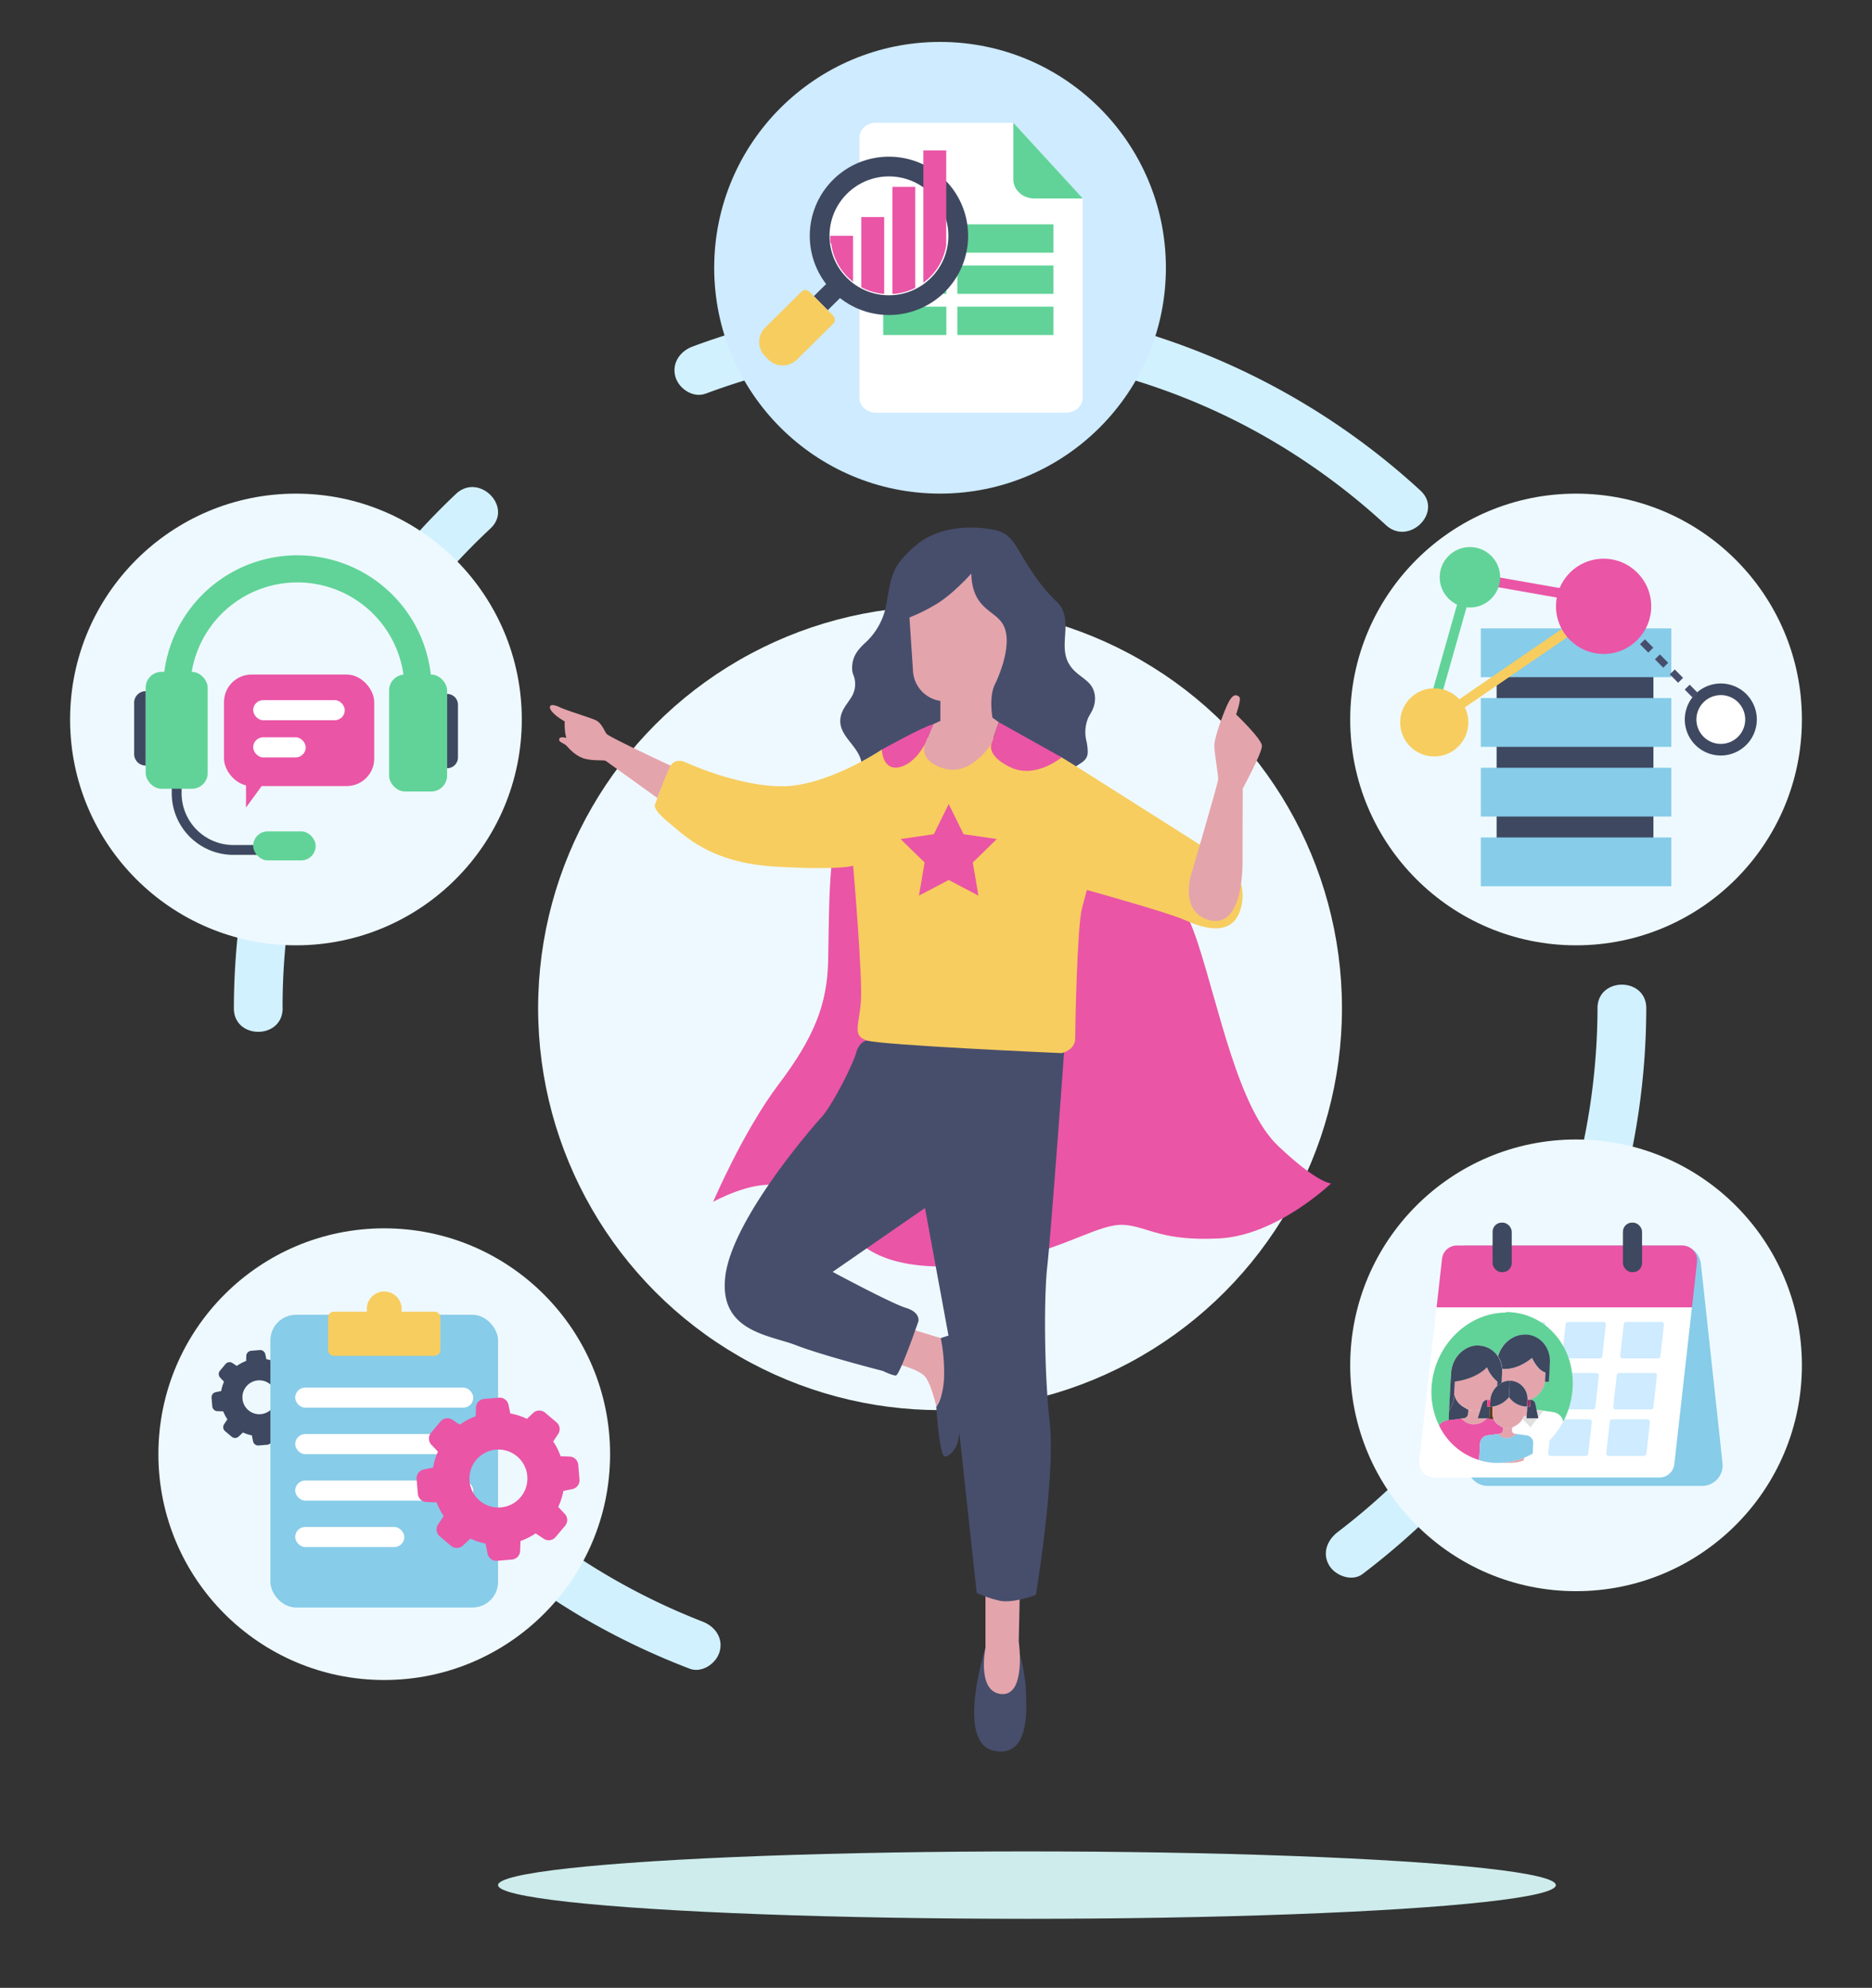 <svg id="Layer_1" data-name="Layer 1" xmlns="http://www.w3.org/2000/svg" viewBox="0 0 759 806">
  <rect x="0" y="0" width="759" height="806" fill="#333333" stroke="none"/>
  <defs>
    <style>
      .cls-1 {
        fill: #d2f1ff;
      }

      .cls-2 {
        fill: #eef9ff;
      }

      .cls-3 {
        fill: #3e4860;
      }

      .cls-4 {
        fill: #ceecec;
      }

      .cls-5 {
        fill: #ceebff;
      }

      .cls-6 {
        fill: #87cce9;
      }

      .cls-13, .cls-7 {
        fill: #f7cd5f;
      }

      .cls-22, .cls-8 {
        fill: #fff;
      }

      .cls-9 {
        fill: #ea55a6;
      }

      .cls-10, .cls-12, .cls-14, .cls-15 {
        fill: none;
      }

      .cls-10, .cls-22 {
        stroke: #3e4860;
      }

      .cls-10, .cls-12, .cls-13, .cls-14, .cls-15, .cls-22 {
        stroke-miterlimit: 10;
      }

      .cls-10, .cls-13, .cls-14, .cls-15 {
        stroke-width: 4px;
      }

      .cls-11 {
        fill: #61d398;
      }

      .cls-12, .cls-15 {
        stroke: #61d398;
      }

      .cls-12 {
        stroke-width: 11px;
      }

      .cls-13 {
        stroke: #f7cd5f;
      }

      .cls-14 {
        stroke: #ea55a6;
      }

      .cls-16 {
        fill: #474e6c;
      }

      .cls-17 {
        fill: #e4a4ac;
      }

      .cls-18 {
        fill: #e0e0e0;
      }

      .cls-19 {
        fill: #603813;
      }

      .cls-20 {
        fill: #ff3f84;
      }

      .cls-21 {
        fill: #983262;
      }

      .cls-22 {
        stroke-width: 8px;
      }
    </style>
  </defs>
  <title>Ysashank 5</title>
  <g>
    <path class="cls-1" d="M114.57,408.79a265.37,265.37,0,0,1,84.32-194.54c9.27-8.76-4.73-22.73-14-14-43.62,41.19-74.07,95.91-85.07,155a297.15,297.15,0,0,0-5,53.56c0,12.73,19.75,12.75,19.78,0Z"/>
    <path class="cls-1" d="M284.86,657.5A267.7,267.7,0,0,1,161,559.16a280.27,280.27,0,0,1-23.1-41.08c-2.22-4.86-9.25-6.05-13.53-3.55-5,2.92-5.78,8.66-3.55,13.53A288.46,288.46,0,0,0,234.68,654.91a294.65,294.65,0,0,0,44.92,21.67c5,1.93,10.85-2.12,12.17-6.91,1.54-5.59-1.91-10.23-6.91-12.17Z"/>
    <path class="cls-1" d="M647.71,408.79c-.17,64.62-23.7,127.92-66.64,176.35a269.37,269.37,0,0,1-38.63,36c-4.25,3.22-6.47,8.53-3.55,13.53,2.45,4.19,9.25,6.79,13.53,3.55,54.75-41.51,94.19-101.3,108.6-168.72a294.5,294.5,0,0,0,6.46-60.7c0-12.73-19.75-12.75-19.78,0Z"/>
    <path class="cls-1" d="M286.07,159.63c74.09-27.74,158-21.87,226.85,17.39a268.7,268.7,0,0,1,49,35.89c9.35,8.61,23.37-5.34,14-14-59.5-54.81-140.47-82.85-221.18-75.24a287.76,287.76,0,0,0-74,16.87c-5,1.87-8.41,6.69-6.91,12.17,1.32,4.8,7.14,8.79,12.17,6.91Z"/>
    <circle class="cls-2" cx="639.01" cy="291.72" r="91.57"/>
    <rect class="cls-3" x="606.8" y="264.68" width="63.58" height="87.09"/>
    <circle class="cls-2" cx="381.14" cy="408.79" r="162.96"/>
    <circle class="cls-2" cx="119.99" cy="291.72" r="91.57"/>
    <circle class="cls-2" cx="155.79" cy="589.61" r="91.57"/>
    <ellipse class="cls-4" cx="416.38" cy="764.34" rx="214.44" ry="13.66"/>
    <path class="cls-3" d="M118.92,553.17l-2.68-2.26a2.12,2.12,0,0,0-2.82.08l-1.48,1.39a15.3,15.3,0,0,0-3.95-1.28l-.42-2a2.14,2.14,0,0,0-2.26-1.7l-3.5.3a2.13,2.13,0,0,0-1.95,2.05l-.07,2.08a15.35,15.35,0,0,0-3.77,2l-1.77-1.17a2.13,2.13,0,0,0-2.8.4l-2.26,2.7a2.12,2.12,0,0,0,.08,2.82l1.55,1.65a15.86,15.86,0,0,0-1.14,3.78l-2.21.45a2.14,2.14,0,0,0-1.7,2.26l.3,3.5a2.13,2.13,0,0,0,2.05,1.95l2.39.08a15.63,15.63,0,0,0,1.69,3.23l-1.34,2a2.13,2.13,0,0,0,.4,2.8l2.68,2.26a2.12,2.12,0,0,0,2.82-.08l1.75-1.64a15.36,15.36,0,0,0,3.6,1.17l.49,2.4a2.14,2.14,0,0,0,2.26,1.7l3.5-.3a2.13,2.13,0,0,0,1.95-2.05l.08-2.35a15.73,15.73,0,0,0,3.6-1.82l1.93,1.28a2.13,2.13,0,0,0,2.8-.4l2.26-2.68a2.12,2.12,0,0,0-.08-2.82l-1.56-1.65a15.32,15.32,0,0,0,1.23-3.79l2.13-.43a2.14,2.14,0,0,0,1.7-2.26l-.3-3.5A2.13,2.13,0,0,0,122,561.3l-2.14-.07a15.45,15.45,0,0,0-1.78-3.51L119.3,556A2.12,2.12,0,0,0,118.92,553.17Zm-13.18,20.22A6.87,6.87,0,1,1,112,566,6.87,6.87,0,0,1,105.74,573.38Z"/>
    <circle class="cls-2" cx="639.01" cy="553.59" r="91.57"/>
    <circle class="cls-5" cx="381.14" cy="108.57" r="91.57"/>
    <rect class="cls-6" x="109.63" y="533.09" width="92.31" height="118.69" rx="10.36" ry="10.36"/>
    <path class="cls-7" d="M176.2,531.84H162.76a7.06,7.06,0,1,0-13.94,0H135.38a2.35,2.35,0,0,0-2.35,2.35v13.19a2.35,2.35,0,0,0,2.35,2.35H176.2a2.35,2.35,0,0,0,2.35-2.35V534.19A2.35,2.35,0,0,0,176.2,531.84Z"/>
    <rect class="cls-8" x="119.68" y="562.61" width="72.22" height="8.16" rx="4.08" ry="4.08"/>
    <rect class="cls-8" x="119.68" y="581.45" width="72.22" height="8.16" rx="4.08" ry="4.08"/>
    <rect class="cls-8" x="119.68" y="600.29" width="72.22" height="8.16" rx="4.08" ry="4.08"/>
    <rect class="cls-8" x="119.68" y="619.12" width="44.25" height="8.16" rx="4.08" ry="4.08"/>
    <path class="cls-9" d="M225.59,576.65,221,572.78a3.62,3.62,0,0,0-4.83.13l-2.53,2.37a26.15,26.15,0,0,0-6.75-2.18l-.71-3.49a3.66,3.66,0,0,0-3.87-2.91l-6,.51a3.64,3.64,0,0,0-3.33,3.5l-.12,3.55a26.22,26.22,0,0,0-6.44,3.39l-3-2a3.63,3.63,0,0,0-4.78.68l-3.87,4.61a3.62,3.62,0,0,0,.13,4.83l2.65,2.82a27.1,27.1,0,0,0-1.95,6.46l-3.78.77a3.66,3.66,0,0,0-2.91,3.87l.51,6a3.64,3.64,0,0,0,3.5,3.33l4.09.13a26.7,26.7,0,0,0,2.89,5.53l-2.28,3.45a3.63,3.63,0,0,0,.68,4.78l4.58,3.87a3.62,3.62,0,0,0,4.83-.13l3-2.81a26.25,26.25,0,0,0,6.15,2l.83,4.1a3.66,3.66,0,0,0,3.87,2.91l6-.51a3.64,3.64,0,0,0,3.33-3.5l.13-4a26.88,26.88,0,0,0,6.15-3.11l3.3,2.18a3.63,3.63,0,0,0,4.78-.68l3.87-4.58a3.62,3.62,0,0,0-.13-4.83l-2.66-2.82a26.18,26.18,0,0,0,2.09-6.48l3.63-.74a3.66,3.66,0,0,0,2.91-3.87l-.51-6a3.64,3.64,0,0,0-3.5-3.33l-3.65-.12a26.4,26.4,0,0,0-3-6l2-3A3.61,3.61,0,0,0,225.59,576.65Zm-22.52,34.55a11.75,11.75,0,1,1,10.72-12.69A11.75,11.75,0,0,1,203.07,611.19Z"/>
    <g>
      <path class="cls-10" d="M71.63,305.06v16.56a23,23,0,0,0,23,23h18.67"/>
      <rect class="cls-11" x="102.65" y="337.09" width="25.35" height="11.77" rx="5.89" ry="5.89"/>
      <rect class="cls-9" x="90.82" y="273.51" width="60.91" height="45.21" rx="11.14" ry="11.14"/>
      <rect class="cls-8" x="102.65" y="283.87" width="37.15" height="8.16" rx="4.08" ry="4.08"/>
      <rect class="cls-8" x="102.65" y="298.94" width="21.31" height="8.16" rx="4.08" ry="4.08"/>
      <rect class="cls-11" x="157.75" y="273.51" width="23.52" height="47.41" rx="6.42" ry="6.42"/>
      <path class="cls-3" d="M181.28,281.36h0a4.4,4.4,0,0,1,4.4,4.4V307.1a4.4,4.4,0,0,1-4.4,4.4h0a0,0,0,0,1,0,0V281.36a0,0,0,0,1,0,0Z"/>
      <rect class="cls-11" x="59.06" y="272.41" width="25.15" height="47.41" rx="6.42" ry="6.42"/>
      <path class="cls-3" d="M54.36,280.26h0a4.67,4.67,0,0,1,4.67,4.67v20.81a4.67,4.67,0,0,1-4.67,4.67h0a0,0,0,0,1,0,0V280.26A0,0,0,0,1,54.36,280.26Z" transform="translate(113.42 590.66) rotate(180)"/>
      <path class="cls-12" d="M169.51,294V279.59a48.94,48.94,0,0,0-48.94-48.94h0a48.94,48.94,0,0,0-48.94,48.94V294"/>
      <polygon class="cls-9" points="99.74 313.54 99.74 327.44 109.87 313.54 99.74 313.54"/>
    </g>
    <rect class="cls-6" x="600.39" y="254.79" width="77.24" height="19.78"/>
    <rect class="cls-6" x="600.39" y="283.04" width="77.24" height="19.78"/>
    <rect class="cls-6" x="600.39" y="311.3" width="77.24" height="19.78"/>
    <rect class="cls-6" x="600.39" y="339.56" width="77.24" height="19.78"/>
    <g>
      <circle class="cls-8" cx="697.7" cy="291.72" r="12.25"/>
      <path class="cls-3" d="M697.7,306.33a14.6,14.6,0,1,1,14.6-14.6A14.62,14.62,0,0,1,697.7,306.33Zm0-24.49a9.89,9.89,0,1,0,9.89,9.89A9.9,9.9,0,0,0,697.7,281.83Z"/>
    </g>
    <line class="cls-13" x1="581.52" y1="292.9" x2="650.18" y2="245.84"/>
    <line class="cls-14" x1="595.98" y1="234.06" x2="650.18" y2="243.6"/>
    <circle class="cls-11" cx="595.98" cy="234.06" r="12.25"/>
    <line class="cls-15" x1="579.64" y1="291.72" x2="595.98" y2="234.06"/>
    <circle class="cls-7" cx="581.52" cy="292.9" r="13.82"/>
    <g>
      <line class="cls-16" x1="652.8" y1="246.31" x2="689.06" y2="283.04"/>
      <g>
        <g>
          <rect class="cls-16" x="666.2" y="259.51" width="2.83" height="4.79" transform="translate(8.51 544.54) rotate(-44.63)"/>
          <rect class="cls-16" x="660.16" y="253.39" width="2.83" height="4.79" transform="translate(11.05 538.5) rotate(-44.63)"/>
          <rect class="cls-16" x="654.15" y="247.3" width="2.83" height="4.79" transform="translate(13.6 532.52) rotate(-44.63)"/>
        </g>
        <g>
          <rect class="cls-16" x="684.33" y="277.88" width="2.83" height="4.79" transform="translate(0.84 562.6) rotate(-44.63)"/>
          <rect class="cls-16" x="678.3" y="271.76" width="2.83" height="4.79" transform="translate(3.38 556.55) rotate(-44.63)"/>
          <rect class="cls-16" x="672.28" y="265.67" width="2.83" height="4.79" transform="translate(5.92 550.55) rotate(-44.63)"/>
        </g>
      </g>
    </g>
    <circle class="cls-9" cx="650.18" cy="245.84" r="19.31"/>
    <g>
      <g>
        <path class="cls-6" d="M690.3,602.48H603.12A8.26,8.26,0,0,1,595,595l-8.74-80.6a8.34,8.34,0,0,1,8.1-9.39h87.18a8.26,8.26,0,0,1,8.1,7.5l8.74,80.6A8.34,8.34,0,0,1,690.3,602.48Z"/>
        <g>
          <path class="cls-8" d="M575.45,592.34a6.05,6.05,0,0,0,6,6.73h91.4a6.05,6.05,0,0,0,6-5.38L686,530.08H582.45Z"/>
          <path class="cls-9" d="M682.07,505h-91.4a6.05,6.05,0,0,0-6,5.38l-2.21,19.7H686l2.06-18.35A6.05,6.05,0,0,0,682.07,505Z"/>
        </g>
      </g>
      <rect class="cls-3" x="605.17" y="495.73" width="7.75" height="20.08" rx="3.67" ry="3.67"/>
      <rect class="cls-3" x="658.02" y="495.73" width="7.75" height="20.08" rx="3.67" ry="3.67"/>
    </g>
    <g>
      <path class="cls-5" d="M673.68,536H659.31a1,1,0,0,0-.95.85l-.35,3.1-1.1,9.79a1,1,0,0,0,.95,1.06h14.38a1,1,0,0,0,.95-.85l1.12-10,.32-2.89A1,1,0,0,0,673.68,536Z"/>
      <path class="cls-5" d="M650.13,536H635.76a1,1,0,0,0-.95.85l-.35,3.1-1.1,9.79a1,1,0,0,0,.95,1.06h14.38a1,1,0,0,0,.95-.85l1.12-10,.32-2.89A1,1,0,0,0,650.13,536Z"/>
      <path class="cls-5" d="M625.64,536H611.27a1,1,0,0,0-.95.85l-.35,3.1-1.1,9.79a1,1,0,0,0,.95,1.06H624.2a1,1,0,0,0,.95-.85l1.12-10,.32-2.89A1,1,0,0,0,625.64,536Z"/>
    </g>
    <g>
      <path class="cls-5" d="M670.86,556.68H656.48a1,1,0,0,0-.95.85l-.35,3.1-1.1,9.79a1,1,0,0,0,.95,1.06h14.38a1,1,0,0,0,.95-.85l1.12-10,.32-2.89A1,1,0,0,0,670.86,556.68Z"/>
      <path class="cls-5" d="M647.31,556.68H632.93a1,1,0,0,0-.95.85l-.35,3.1-1.1,9.79a1,1,0,0,0,.95,1.06h14.38a1,1,0,0,0,.95-.85l1.12-10,.32-2.89A1,1,0,0,0,647.31,556.68Z"/>
      <path class="cls-5" d="M622.82,556.68H608.44a1,1,0,0,0-.95.85l-.35,3.1-1.1,9.79a1,1,0,0,0,.95,1.06h14.38a1,1,0,0,0,.95-.85l1.12-10,.32-2.89A1,1,0,0,0,622.82,556.68Z"/>
    </g>
    <g>
      <path class="cls-5" d="M668,575.51H653.66a1,1,0,0,0-.95.85l-.35,3.1-1.1,9.79a1,1,0,0,0,.95,1.06h14.38a1,1,0,0,0,.95-.85l1.12-10,.32-2.89A1,1,0,0,0,668,575.51Z"/>
      <path class="cls-5" d="M644.48,575.51H630.11a1,1,0,0,0-.95.85l-.35,3.1-1.1,9.79a1,1,0,0,0,.95,1.06H643a1,1,0,0,0,.95-.85l1.12-10,.32-2.89A1,1,0,0,0,644.48,575.51Z"/>
      <path class="cls-5" d="M620,575.51H605.62a1,1,0,0,0-.95.85l-.35,3.1-1.1,9.79a1,1,0,0,0,.95,1.06h14.38a1,1,0,0,0,.95-.85l1.12-10,.32-2.89A1,1,0,0,0,620,575.51Z"/>
    </g>
    <g>
      <path class="cls-11" d="M607.84,593.15h0m.37,0h0m.35,0h0m.39,0h0m.33,0h0m.4,0h0m.35,0h0m.37,0h0m.38,0h0m.33,0h0m.4-.06-.11,0,.11,0m.36-.06-.15,0,.15,0m.36-.06-.14,0,.14,0m.39-.07-.2,0,.2,0m.31-.06-.14,0,.14,0m.4-.09-.16,0,.16,0m.36-.08-.22.05.22-.05m.34-.08-.16,0,.16,0m.38-.1-.26.07.26-.07m.3-.08-.17,0,.17,0m.39-.11-.26.07.26-.07m.31-.09-.2.06.2-.06m.36-.11-.16.05.16-.05m.39-.13-.27.09.27-.09m.28-.09-.16.05.16-.05m.36-.13-.21.08.21-.08m.29-.11-.13,0,.13,0m.35-.13-.1,0,.1,0m.29-.11-.08,0,.08,0m.34-.14-.05,0,.05,0m4-2-.61.36h0l.61-.36m.22-.13h0l-.2.12.2-.12m-11.63-56.92c-15.82,0-29.37,13.7-30.26,30.6A31,31,0,0,0,583.48,578a4.58,4.58,0,0,1,3.13-2l.7-.1L588.2,559l.12-2.22c.32-6.12,5.19-11.17,10.92-11.2h0a9.55,9.55,0,0,1,8.06,4.41c1.42-5,5.82-8.8,10.86-8.82h0c5.94,0,10.48,5.14,10.15,11.48l-.41,7.75h-1.59a9.33,9.33,0,0,1-4.55,6.44l-1.35.76h.1a2,2,0,0,1,1.94,1.63l.51,2.41,6.81.94a4.93,4.93,0,0,1,4.06,3.78,33.36,33.36,0,0,0,3.79-13.77c.89-16.9-11.22-30.6-27-30.6"/>
      <path class="cls-17" d="M632.9,578.11a32.26,32.26,0,0,1-10.61,10.75h0a32.19,32.19,0,0,0,10.61-10.75m.13-.21-.11.19.11-.19m.13-.21-.1.17.1-.17m.13-.22-.09.15.09-.15m.13-.23-.08.13.08-.13m.13-.22-.06.11.06-.11m.13-.23-.05.1.05-.1m.13-.24-.06.1.06-.1M623,571.61h0l6.81.94-6.81-.94m-4.86-1.36-.12,2.25a6.69,6.69,0,0,1-.36,1.83,8.17,8.17,0,0,0,1-.21h0l.2-.06h0l.12,0,.19-3.7a9.11,9.11,0,0,1-1-.06"/>
      <path class="cls-17" d="M621.11,550.61s-4.92,4.52-11.12,4.52c-.31,0-.62,0-.93,0a11.86,11.86,0,0,1,0,1.52l-.21,4.06a7.32,7.32,0,0,1,3.32-.84h.06a7.32,7.32,0,0,1,7.14,7.74h1.11l1.35-.76a9.33,9.33,0,0,0,4.55-6.44h0l.2-3.81c-3.28-.9-5.45-5.95-5.45-5.95"/>
      <path class="cls-8" d="M618.68,574.11a8.17,8.17,0,0,1-1,.21h0a8.26,8.26,0,0,0,1-.21m.2-.06-.2.06.2-.06m.15,0-.12,0,.12,0h0m4-2.4h0l2.79.38-2.13,2.74.07.34h-.33l-2.83,3.64-3.31-3.44a6.4,6.4,0,0,1-2.53,2.62l-1,.58a5.43,5.43,0,0,1-.65.31L613,580a1.23,1.23,0,0,0,1,1.33l5.07.7a3.08,3.08,0,0,1,2.56,3.32l-.21,4,.61-.36h0l.2-.12a32.26,32.26,0,0,0,10.61-10.75v0l.11-.19,0,0,.1-.17,0-.07.09-.15.05-.09.08-.13.06-.11.06-.11.08-.14.05-.1.07-.13.06-.1.12-.23h0a4.93,4.93,0,0,0-4.06-3.78l-6.81-.94"/>
      <path class="cls-18" d="M619,574l-.12,0h0l-.2.06h0a8.26,8.26,0,0,1-1,.21,6.72,6.72,0,0,1-.41.94l3.31,3.44,2.83-3.64H619L619,574m4-2.4.66,3.12,2.13-2.74-2.79-.38"/>
      <path class="cls-3" d="M618.24,541.13h0c-5,0-9.44,3.79-10.86,8.82a10.87,10.87,0,0,1,1.72,5.14c.31,0,.62,0,.93,0,6.2,0,11.12-4.52,11.12-4.52s2.17,5.05,5.45,5.95l-.2,3.81H628l.41-7.75c.33-6.35-4.2-11.48-10.15-11.48"/>
      <path class="cls-3" d="M588.2,559l-.89,16.92,5.28-.72h0l1.09-.15a1.93,1.93,0,0,0,1.6-1.83l.09-1.66a6.53,6.53,0,0,1-.83-.41l-1.33-.8a7.75,7.75,0,0,1-3.58-5.17l-.06,1.19a7.86,7.86,0,0,1-.68,2.8l-1.37,3.08.7-13.25"/>
      <path class="cls-19" d="M605.2,570.25a9.31,9.31,0,0,1-1.07.06l-.25,4.76H602.2l.62.09h0l2.86.39a6.24,6.24,0,0,1-.6-3.05l.12-2.25"/>
      <path class="cls-17" d="M583.64,578.29h0m11.72-6.77-.09,1.66a1.93,1.93,0,0,1-1.6,1.83l-1.09.15a6.42,6.42,0,0,0,5,2.37,7.17,7.17,0,0,0,5.24-2.37l-.62-.09h-3.11l1.09-3.45a7,7,0,0,1-2.3.4,6.57,6.57,0,0,1-2.52-.5"/>
      <path class="cls-17" d="M602.89,554.32s-3.66,4.55-13,5.81l-.26,5a7.75,7.75,0,0,0,3.58,5.17l1.33.8a6.56,6.56,0,0,0,3.35.91,7,7,0,0,0,2.3-.4l.77-2.42a2.26,2.26,0,0,1,2.1-1.63h1.23v.08A8.94,8.94,0,0,1,607,562l.1-1.81a14.55,14.55,0,0,1-4.25-5.82"/>
      <path class="cls-9" d="M602.82,575.15h0a7.17,7.17,0,0,1-5.24,2.37,6.42,6.42,0,0,1-5-2.37h0l-5.28.72-.7.1a4.58,4.58,0,0,0-3.13,2h0l.16.32h0A26.59,26.59,0,0,0,607,593.15h-.41q-1,0-1.92-.12h0a25.83,25.83,0,0,1-4.94-1l.09-1.78.26-4.91A3.51,3.51,0,0,1,603,582l4.35-.59h0l.79-.11a1.4,1.4,0,0,0,1.17-1.33l.06-1.2a4.79,4.79,0,0,1-.61-.3l-1-.58a5.46,5.46,0,0,1-2.13-2.34l-2.86-.39"/>
      <path class="cls-3" d="M599.28,545.53h0c-5.73,0-10.6,5.07-10.92,11.2L588.2,559l-.7,13.25,1.37-3.08a7.86,7.86,0,0,0,.68-2.8l.06-1.19.26-5c9.35-1.26,13-5.81,13-5.81a14.55,14.55,0,0,0,4.25,5.82L607,562a8.18,8.18,0,0,1,1.82-1.29l.21-4.06a11.86,11.86,0,0,0,0-1.52,10.87,10.87,0,0,0-1.72-5.14,9.55,9.55,0,0,0-8.06-4.41"/>
      <path class="cls-17" d="M607,593.14h0m-.33,0h0m-2-.13h0q.95.1,1.92.12-1,0-1.92-.13m16.77-3.65a28.23,28.23,0,0,1-14,3.79H609l.29,0h0l.32,0h.09l.31,0h0l.27,0h.1l.3,0h.08l.24,0h.09l.29,0,.11,0,.21,0,.15,0,.22,0,.14,0,.19,0,.2,0,.16,0,.14,0,.24-.05.16,0,.14,0,.22-.05.17,0,.16,0,.13,0,.26-.07.13,0,.17,0,.13,0,.26-.07.11,0,.2-.06.2-.06.16-.05.12,0,.27-.09.12,0,.16-.05.15-.05.21-.08.16-.06.13,0,.25-.09.1,0,.21-.08.08,0L618,591l.05,0a29.69,29.69,0,0,0,3.38-1.65m-12.07-10.59-.06,1.2a1.4,1.4,0,0,1-1.17,1.33l-.79.11a4.67,4.67,0,0,0,3.64,1.73,5.23,5.23,0,0,0,3.82-1.73l4.3.59-5.07-.7a1.23,1.23,0,0,1-1-1.33l.06-1.2a5.08,5.08,0,0,1-1.86.36,4.79,4.79,0,0,1-1.83-.36"/>
      <path class="cls-17" d="M611.88,566.37a10.22,10.22,0,0,1-6.68,3.87l-.12,2.25a6.24,6.24,0,0,0,.6,3.05,5.46,5.46,0,0,0,2.13,2.34l1,.58a4.79,4.79,0,0,0,2.44.67,5.08,5.08,0,0,0,1.86-.36,5.43,5.43,0,0,0,.65-.31l1-.58a6.4,6.4,0,0,0,2.53-2.62,6.72,6.72,0,0,0,.41-.94h0a6.69,6.69,0,0,0,.36-1.83l.12-2.25a9,9,0,0,1-6.3-3.87"/>
      <path class="cls-6" d="M614.82,581.41a5.23,5.23,0,0,1-3.82,1.73,4.67,4.67,0,0,1-3.64-1.73h0L603,582a3.51,3.51,0,0,0-2.91,3.32l-.26,4.91-.09,1.78a25.83,25.83,0,0,0,4.94,1q1,.1,1.92.13h.83a28.23,28.23,0,0,0,14-3.79h0l.21-4a3.08,3.08,0,0,0-2.56-3.32l-4.3-.59"/>
      <path class="cls-3" d="M612.18,559.83a7.32,7.32,0,0,0-3.32.84A8.18,8.18,0,0,0,607,562a8.94,8.94,0,0,0-2.77,5.69l-.14,2.66a9.31,9.31,0,0,0,1.07-.06,10.22,10.22,0,0,0,6.68-3.87,9,9,0,0,0,6.3,3.87,9.11,9.11,0,0,0,1,.06,8.91,8.91,0,0,1-7.35-3.93l0,.06.35-6.6"/>
      <path class="cls-3" d="M612.23,559.83h-.06l-.35,6.6,0-.06a8.91,8.91,0,0,0,7.35,3.93l.14-2.74h0a7.32,7.32,0,0,0-7.14-7.74"/>
      <path class="cls-3" d="M603.08,567.57h0a2.26,2.26,0,0,0-2.1,1.63l-.77,2.42-1.09,3.45h4.79l.25-4.76h-1.2l.14-2.74"/>
      <polyline class="cls-20" points="604.27 567.57 603.08 567.57 602.93 570.31 604.13 570.31 604.27 567.65 604.27 567.57"/>
      <path class="cls-3" d="M620.59,567.57h0l-.14,2.74h-1.2l.14-2.74-.14,2.74L619,574h0l-.06,1.06h4.79l-.07-.34-.66-3.12h0l-.51-2.41a2,2,0,0,0-1.94-1.63"/>
      <polyline class="cls-21" points="620.57 567.57 620.49 567.57 619.37 567.57 619.37 567.57 619.22 570.31 620.43 570.31 620.57 567.57"/>
    </g>
    <g>
      <path class="cls-8" d="M410.86,49.78H355.13c-3.69,0-6.68,2.71-6.68,6V161.32c0,3.34,3,6,6.68,6h77.15c3.69,0,6.68-2.71,6.68-6V80.5Z"/>
      <path class="cls-11" d="M410.86,49.78v23c0,4.24,3.8,7.68,8.48,7.68H439Z"/>
      <rect class="cls-11" x="358.1" y="90.96" width="25.59" height="11.5"/>
      <rect class="cls-11" x="358.1" y="107.65" width="25.59" height="11.5"/>
      <rect class="cls-11" x="358.1" y="124.34" width="25.59" height="11.5"/>
      <rect class="cls-11" x="388.15" y="90.96" width="38.95" height="11.5"/>
      <rect class="cls-11" x="388.15" y="107.65" width="38.95" height="11.5"/>
      <rect class="cls-11" x="388.15" y="124.34" width="38.95" height="11.5"/>
      <g>
        <circle class="cls-22" cx="360.41" cy="95.61" r="28.1" transform="translate(36.96 281.12) rotate(-44.69)"/>
        <line class="cls-22" x1="340.44" y1="115.37" x2="332.79" y2="122.93"/>
        <path class="cls-7" d="M315.14,118.54h13.6a2.33,2.33,0,0,1,2.33,2.33v20.62a8.21,8.21,0,0,1-8.21,8.21H321a8.21,8.21,0,0,1-8.21-8.21V120.87A2.33,2.33,0,0,1,315.14,118.54Z" transform="translate(190.87 -189.07) rotate(45.31)"/>
      </g>
      <path class="cls-9" d="M343.6,112.24a24,24,0,0,0,2.28,2V95.61h-9.27v3H337A23.45,23.45,0,0,0,343.6,112.24Z"/>
      <path class="cls-9" d="M358.49,119.15V88h-9.27v28.46a23.44,23.44,0,0,0,9.1,2.7Z"/>
      <path class="cls-9" d="M371.09,75.75h-9.27v43.4h.85a23.35,23.35,0,0,0,8.42-2.44Z"/>
      <path class="cls-9" d="M377,112.42a23.46,23.46,0,0,0,6.65-13V61h-9.27v53.62a24,24,0,0,0,2.62-2.21Z"/>
    </g>
    <g>
      <path class="cls-9" d="M463.34,347.91c1.17.78,13.7,8.22,22.31,34.45s16.44,66.93,32.49,82.2,21.53,15.27,21.53,15.27-21.92,21.14-45.4,22.31-28.57-4.7-38.36-5.48-23.09,9-45.8,13.7-48.93,5.48-62.24-7-21.53-20.75-32.49-22.7-26.23,6.65-26.23,6.65,12.13-28.57,26.62-47.75,19.57-32.49,20-49.71-.16-44.62,5-56.76l5.17-12.13Z"/>
      <g>
        <path class="cls-16" d="M399.56,668.09s-12.3,38.36,3.36,41.75,13-19.83,13-24.79-2.42-14.61-2.42-14.61Z"/>
        <path class="cls-17" d="M362.74,552.75s9.88,2.35,12.38,5.48,4.58,12.26,4.58,12.26l7-15.66-5.22-12.26L367.7,538.4Z"/>
        <path class="cls-17" d="M399.56,647.33v20.76s-3.68,18,6.49,18.79,7-21.4,7-21.4l.45-20.61Z"/>
        <path class="cls-16" d="M429.45,313.85a41.7,41.7,0,0,0,7.18-3.36c2-1.36,4.06-2.29,4.37-5a19,19,0,0,0-.59-5.34,15.22,15.22,0,0,1,.71-8.89c.5-1.11,1.2-2.12,1.72-3.21,1.82-3.81,1.56-8.31-1.53-11.33-1.76-1.73-3.92-3-5.68-4.73-7.84-7.69-.81-17.2-5.22-25.59a12,12,0,0,0-2.43-2.86c-6-5.8-10.45-12.78-14.65-19.91-1.67-2.83-3.47-5.79-6.33-7.4a15.35,15.35,0,0,0-4.58-1.51c-9.71-1.92-22.51-.67-30.41,5.88a40.33,40.33,0,0,0-8,8.3c-3.83,5.76-3.62,13.24-5.51,19.67a27.49,27.49,0,0,1-7.87,12.22c-3.26,3.11-5.13,5.64-5.15,10.31a7.71,7.71,0,0,0,.66,2.91,10,10,0,0,1-1,8.75c-1.24,2-2.83,3.84-3.72,6-3.77,9.4,8,13.29,8,22,0,1.47-.24,2.94-.17,4.4.47,9.25,18.89,8.67,25.07,9.62,13.79,2.12,27.48,3.62,40.3-3,3.71-1.92,7.24-4.14,10.9-6.14A37.83,37.83,0,0,1,429.45,313.85Z"/>
        <path class="cls-16" d="M351.39,421.89s-3,.39-4.31,5.09-9.39,20.88-14.09,26.09-36,41.49-38.88,64.19,17.87,24,28.64,28.18S358,555.88,358,555.88s3.65,1.83,5.22,1.83,9.13-21.92,9.13-21.92,1-3.65-5-5.48-29.75-14.61-29.75-14.61l37.43-25.9,9.53,51.73-3.12,1a71.1,71.1,0,0,1,1.3,16.7c-.52,8.09-3.13,11.22-3.13,11.22s1.3,19.83,3.39,20.09,5-3.65,5.48-6.52l.52-2.87,7,64.71a46.51,46.51,0,0,0,9.13,3.13c5.48,1.3,14.87-2.35,14.87-2.35S428,598.42,425.63,577s-2.35-51.93-1-63.67,7-88.46,7-90S351.39,421.89,351.39,421.89Z"/>
        <path class="cls-17" d="M271.93,310.46s-25-11.61-26-12.92-2-4.5-4.57-5.61-11.61-3.85-14.22-5.09-4.18-1.3-4.18,0,2.48,3.46,4.24,4.57l1.76,1.11a26.09,26.09,0,0,0,.26,5l.39,1.7s-2.54-.85-2.87.46,2,1.63,3,2.74,3.85,4.37,7.63,5.28,7.57.33,8.29.85l20.85,15Z"/>
        <path class="cls-7" d="M345.91,351s3.91,45.4,3.13,55.19-3.52,13.7,2.35,15.66S430.46,427,430.46,427s5.48-1.17,5.48-5.87.78-45.4,2.74-52.84l2-7.44s32.49,9,39.53,12.13,20,7.83,23.09-5.48S495,347.91,495,347.91s-61.42-39.07-64.58-40.84-39.79-11.35-41.1-11.35-20.61,5.35-20.61,5.35l-11.22,2.87s-22.05,14.87-40.45,14.87-39.53-9.92-39.53-9.92-3.78-1.57-5.61,1.57-6.39,15.92-6.39,15.92-.91,1.83,5.48,7,16.57,16.44,43.45,18S345.91,351,345.91,351Z"/>
        <path class="cls-17" d="M393.79,232.57s-7.83,8.87-14.87,12.79a70.74,70.74,0,0,1-10.18,5l1.45,21.92A13,13,0,0,0,380.27,284l1,.22v8.09l-2.87,1.3-3.28,7.83s-3.24,7,7.72,10.18,19-9.92,19-9.92l3.13-8.87L402.4,291s-1.57-8.35,1-13.57,6.78-16.7,3.65-23.49S394.31,247.7,393.79,232.57Z"/>
        <path class="cls-9" d="M405,292.85l25.44,14.22S420,315.81,410,311.24s-8.09-9.52-8.09-9.52Z"/>
        <path class="cls-9" d="M375.12,301.46s-4,8.35-10.68,9.66-6.92-7.18-6.92-7.18,16.57-9.26,20.88-10.31Z"/>
        <polygon class="cls-9" points="384.65 326.01 390.68 338.24 404.17 340.2 394.41 349.71 396.71 363.14 384.65 356.8 372.59 363.14 374.89 349.71 365.13 340.2 378.62 338.24 384.65 326.01"/>
        <path class="cls-17" d="M488.78,372.57c16.38,6.39,15-25.05,15-25.05l.09-27.79s7.88-14.48,7.78-17.32-10.47-12.72-10.47-12.72,2.25-6.26,1.27-7.14-2.35-1.37-4.11,1.76-6.07,14.68-6,18.1,1.66,11.94,1.57,13.6-11.25,39.63-11.25,39.63S479,368.75,488.78,372.57Z"/>
      </g>
    </g>
  </g>
</svg>
